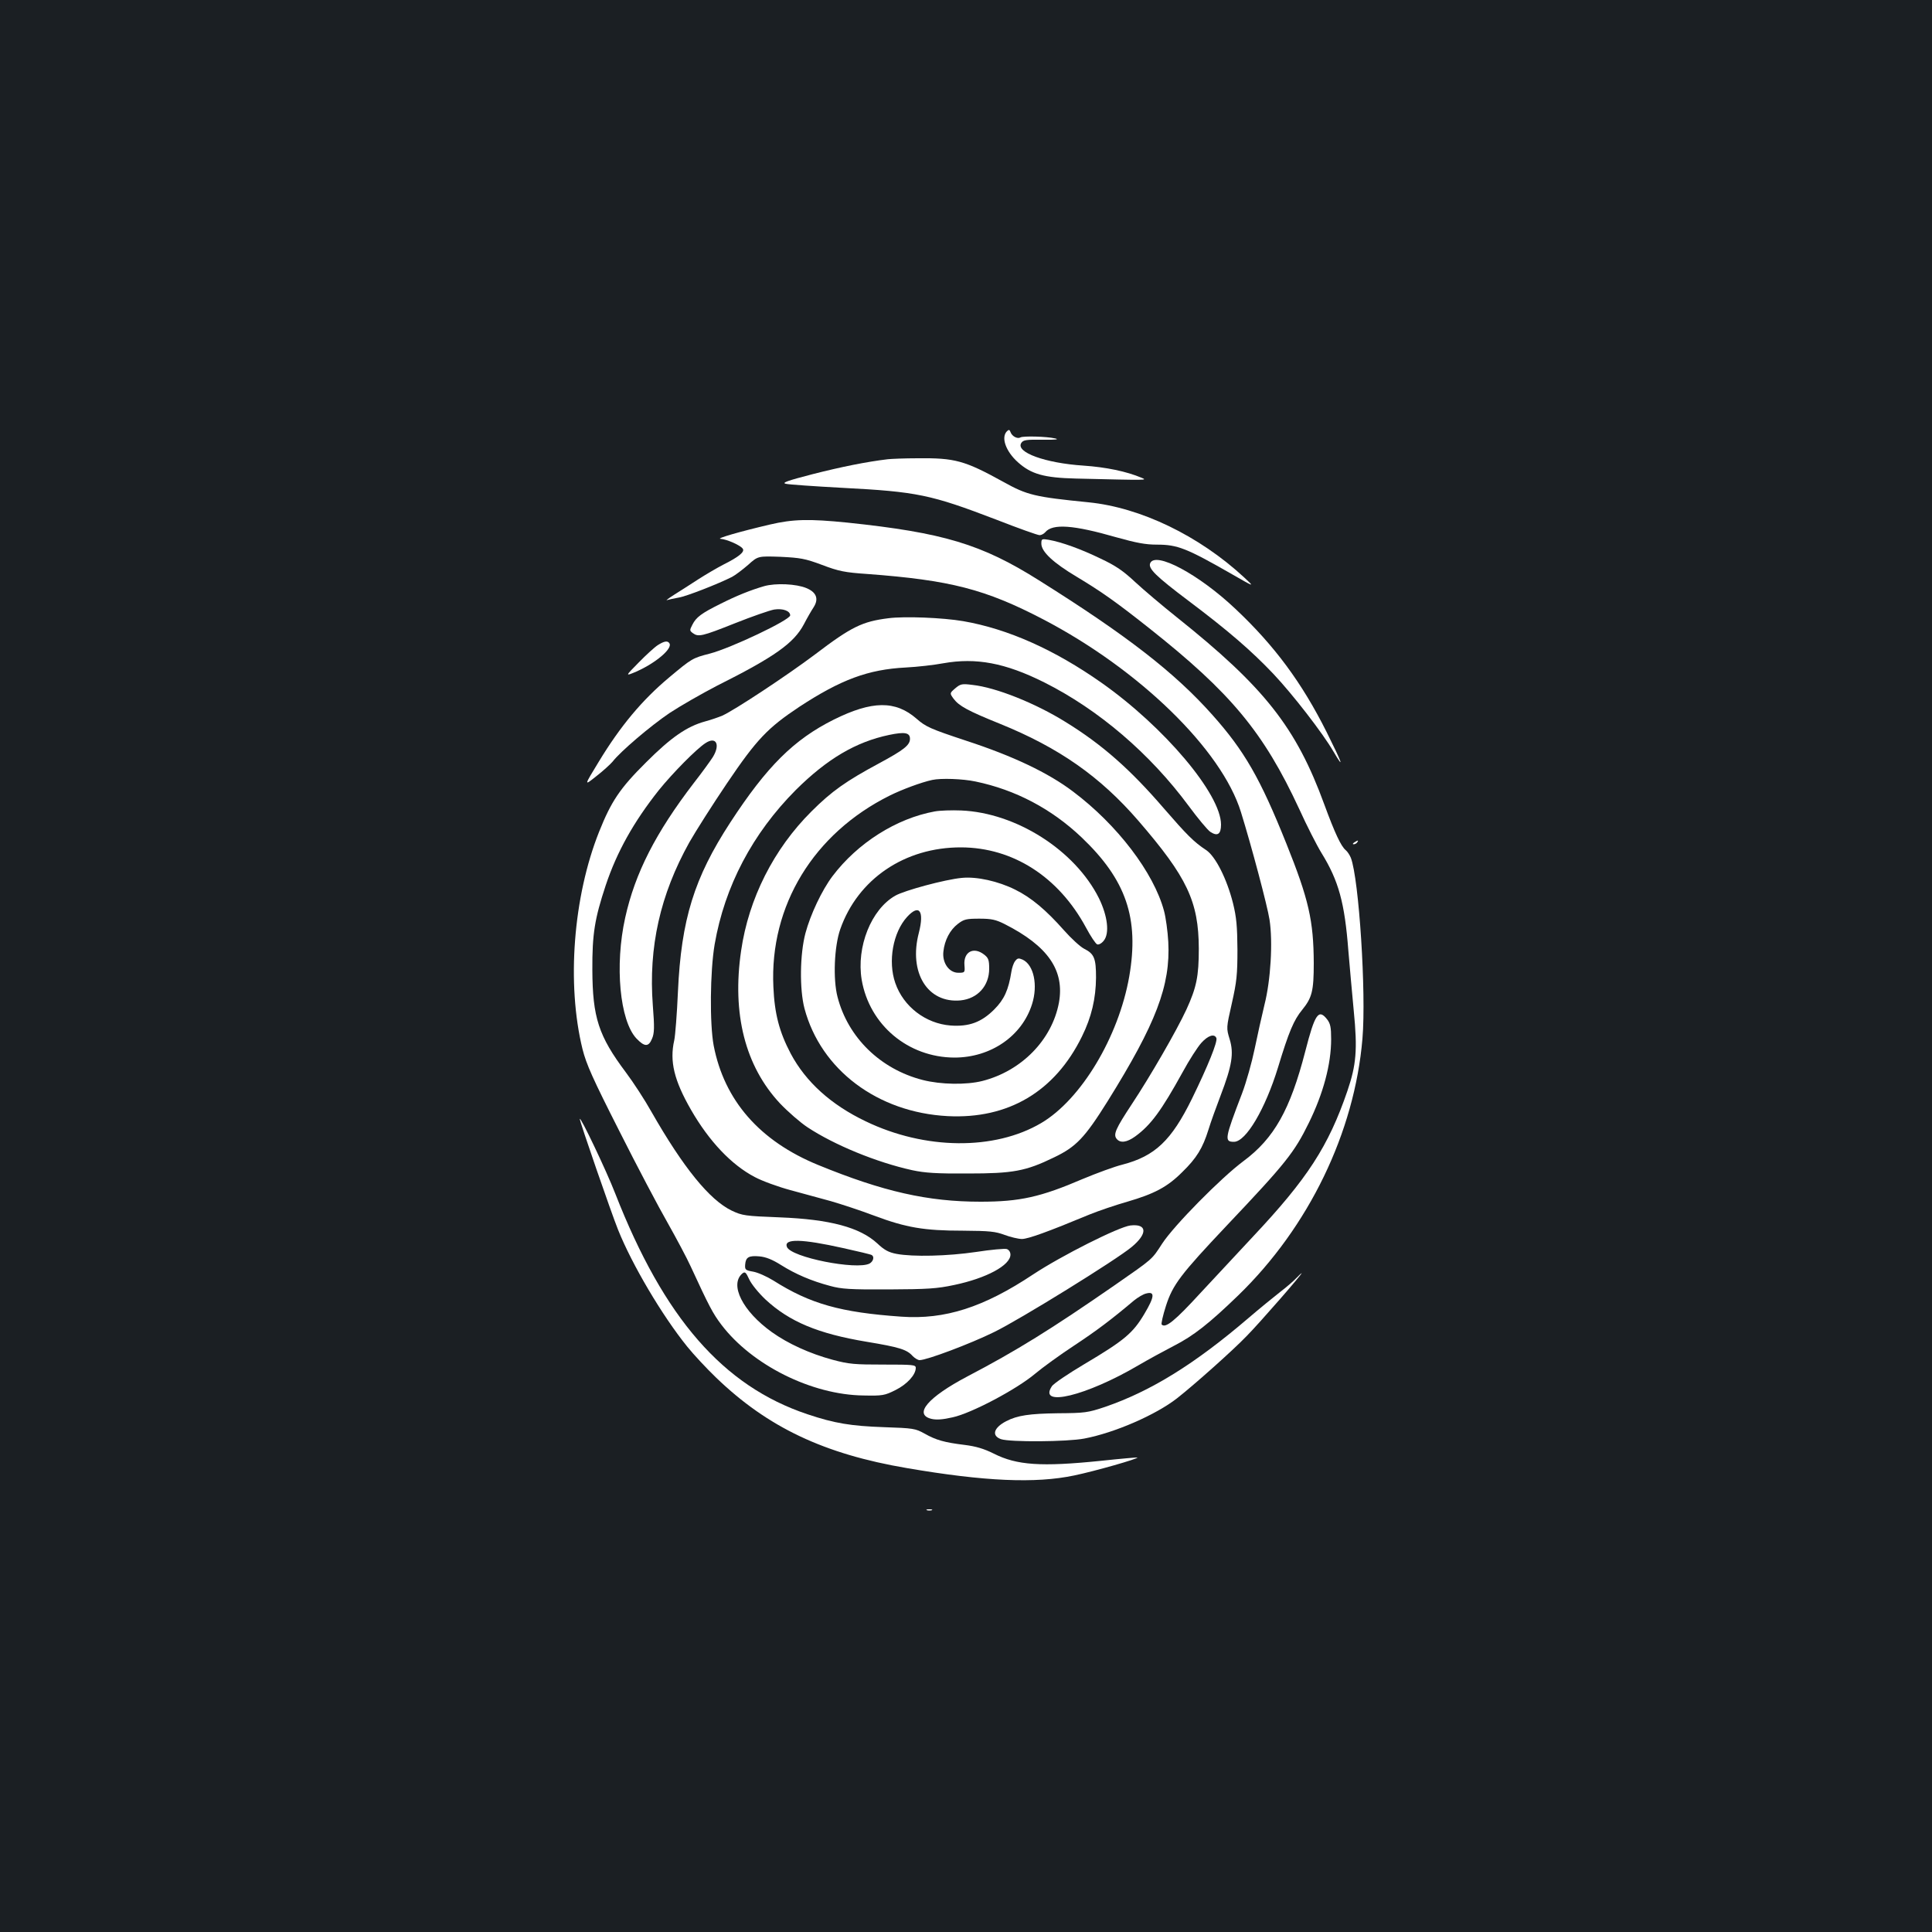<?xml version="1.0" standalone="no"?>
<!DOCTYPE svg PUBLIC "-//W3C//DTD SVG 20010904//EN"
 "http://www.w3.org/TR/2001/REC-SVG-20010904/DTD/svg10.dtd">
<svg version="1.0" xmlns="http://www.w3.org/2000/svg"
 width="1000pt" height="1000pt" viewBox="0 0 1000 1000"
 preserveAspectRatio="xMidYMid meet">
<rect width="100%" height="100%" fill="#1b1f23"/>
<g transform="translate(0,1000) scale(0.1,-0.1)"
fill="#ffffff" stroke="none">
<path d="M5212 7768 c-32 -32 -6 -104 56 -160 69 -62 135 -81 302 -85 379 -9
369 -9 339 4 -78 33 -184 55 -301 63 -198 13 -352 69 -322 117 10 16 25 18
110 17 71 -1 89 2 64 7 -43 10 -165 13 -178 5 -15 -9 -43 5 -51 26 -5 14 -9
16 -19 6z"/>
<path d="M4595 7623 c-110 -13 -243 -40 -388 -77 -132 -34 -162 -45 -140 -50
15 -4 147 -13 293 -21 387 -20 458 -35 795 -164 115 -45 216 -81 226 -81 9 0
22 7 29 15 38 46 146 38 368 -26 104 -29 151 -38 210 -38 107 0 153 -18 392
-155 115 -66 115 -66 60 -15 -233 216 -536 362 -805 389 -280 28 -318 37 -442
106 -201 111 -251 124 -443 122 -69 0 -138 -3 -155 -5z"/>
<path d="M3985 7285 c-158 -37 -282 -73 -255 -74 31 -2 105 -34 115 -52 10
-16 -22 -42 -100 -81 -33 -17 -91 -51 -130 -76 -38 -25 -95 -61 -125 -80 -30
-19 -47 -32 -37 -28 10 3 37 9 60 13 39 6 205 71 276 107 17 9 54 37 83 62 51
46 51 46 167 42 103 -5 128 -9 216 -42 87 -33 118 -39 235 -47 428 -32 609
-78 910 -235 498 -260 923 -674 1023 -997 55 -177 137 -486 148 -557 18 -116
6 -314 -26 -440 -14 -58 -37 -161 -51 -229 -14 -68 -43 -172 -65 -230 -90
-235 -93 -251 -42 -251 62 0 162 170 228 385 56 185 82 246 125 298 51 63 60
97 60 242 -1 220 -26 330 -142 619 -135 337 -217 480 -383 666 -194 218 -441
410 -897 696 -298 188 -497 247 -992 299 -199 20 -281 18 -401 -10z"/>
<path d="M5390 7186 c0 -42 63 -100 184 -172 128 -77 203 -130 371 -263 425
-336 595 -540 780 -939 39 -86 91 -188 115 -227 89 -144 120 -258 139 -505 6
-74 19 -215 28 -312 20 -202 13 -280 -33 -415 -98 -286 -207 -454 -488 -753
-69 -74 -192 -206 -272 -292 -133 -145 -181 -184 -201 -164 -4 3 6 47 22 97
35 109 75 162 316 417 304 321 348 376 424 531 74 151 115 302 115 432 0 62
-4 81 -21 103 -44 56 -63 29 -113 -166 -78 -302 -161 -450 -320 -568 -117 -87
-360 -334 -420 -426 -56 -86 -45 -76 -249 -218 -325 -225 -505 -337 -761 -471
-203 -107 -279 -196 -185 -219 25 -6 58 -4 110 8 97 21 331 145 426 225 38 32
129 98 202 146 118 78 191 133 311 234 20 16 48 33 63 36 46 12 43 -17 -10
-106 -59 -99 -102 -136 -311 -260 -84 -50 -160 -101 -168 -115 -72 -110 179
-49 448 109 51 30 134 75 184 101 102 52 183 116 333 261 365 354 602 843 643
1329 20 237 -18 826 -60 936 -6 14 -17 32 -27 40 -24 20 -56 88 -110 235 -146
400 -310 608 -765 971 -74 59 -171 141 -214 181 -62 58 -101 85 -180 122 -103
50 -201 85 -268 97 -36 6 -38 5 -38 -20z"/>
<path d="M5953 7084 c-10 -27 29 -66 199 -194 206 -155 325 -258 439 -378 100
-106 255 -306 311 -402 60 -102 44 -58 -35 100 -128 256 -271 449 -472 638
-190 180 -417 301 -442 236z"/>
<path d="M3955 6966 c-69 -20 -142 -49 -227 -92 -97 -48 -125 -69 -144 -107
-15 -29 -15 -31 2 -44 29 -21 47 -17 218 51 88 35 180 67 203 71 45 7 83 -7
83 -30 0 -24 -308 -170 -416 -198 -90 -23 -94 -26 -210 -123 -140 -117 -253
-252 -365 -437 -77 -126 -77 -126 -13 -75 35 27 73 62 85 76 40 52 195 184
294 251 56 37 166 100 245 141 301 151 399 221 451 319 16 31 39 71 51 89 27
43 13 77 -38 98 -52 22 -159 27 -219 10z"/>
<path d="M4598 6800 c-135 -17 -191 -44 -379 -187 -145 -109 -416 -288 -480
-317 -19 -8 -59 -22 -89 -30 -95 -26 -177 -83 -306 -212 -135 -134 -180 -201
-243 -359 -134 -336 -169 -787 -86 -1125 20 -79 52 -151 191 -425 91 -181 204
-395 250 -475 45 -80 99 -181 119 -225 95 -206 115 -244 159 -302 158 -208
467 -363 736 -366 98 -2 109 0 165 28 60 30 105 79 105 115 0 16 -15 17 -167
17 -150 0 -178 2 -264 25 -118 32 -230 83 -314 143 -151 108 -221 246 -152
304 13 10 18 6 35 -31 11 -24 47 -69 84 -104 124 -115 272 -177 524 -219 169
-28 208 -40 238 -74 11 -11 27 -21 36 -21 37 0 261 84 385 145 132 64 633 374
713 441 83 69 80 121 -7 111 -60 -7 -356 -156 -503 -253 -257 -171 -457 -235
-683 -219 -314 22 -471 66 -662 187 -34 21 -81 42 -105 46 -40 7 -43 10 -41
37 3 38 19 47 74 42 33 -3 66 -16 112 -45 75 -47 156 -82 254 -108 58 -16 103
-19 303 -18 202 1 250 4 339 23 167 35 291 102 291 157 0 14 -8 25 -19 29 -11
3 -81 -3 -158 -15 -149 -22 -328 -26 -413 -10 -41 8 -63 20 -99 54 -90 83
-245 125 -506 135 -179 7 -193 9 -248 35 -114 55 -250 222 -415 511 -34 61
-94 153 -133 205 -141 188 -172 284 -173 530 -1 185 12 265 69 437 58 174 145
329 275 493 71 88 195 214 242 244 55 36 77 -8 38 -72 -12 -19 -56 -80 -99
-135 -197 -257 -304 -466 -355 -697 -55 -247 -28 -533 58 -625 42 -44 63 -45
81 -1 12 28 13 58 4 172 -23 302 38 573 189 844 33 58 120 195 195 306 154
228 211 287 375 396 214 140 355 193 550 203 59 3 147 13 195 22 169 30 320 2
522 -99 281 -141 547 -368 748 -640 48 -65 98 -125 112 -134 37 -24 55 -12 55
38 0 157 -293 505 -620 735 -242 170 -483 278 -715 318 -105 18 -303 26 -387
15z m-234 -3260 c77 -17 144 -33 148 -36 15 -9 8 -33 -11 -44 -67 -35 -407 32
-428 86 -17 44 76 42 291 -6z"/>
<path d="M3405 6661 c-16 -10 -61 -51 -100 -91 -70 -71 -70 -71 -11 -46 101
45 188 119 171 146 -9 15 -27 12 -60 -9z"/>
<path d="M4944 6437 c-29 -25 -29 -25 -8 -54 28 -37 73 -62 239 -129 306 -124
519 -273 717 -502 253 -293 312 -418 313 -662 0 -144 -12 -201 -64 -315 -52
-112 -188 -347 -282 -489 -85 -129 -98 -158 -79 -181 19 -23 53 -18 96 13 81
59 135 133 245 332 34 63 78 131 97 152 35 39 68 49 78 25 7 -19 -44 -145
-126 -313 -107 -218 -192 -298 -360 -342 -41 -10 -133 -44 -205 -74 -219 -94
-326 -118 -530 -118 -272 0 -503 52 -840 190 -303 124 -486 334 -541 618 -21
112 -19 383 5 524 52 301 196 574 420 799 162 161 311 249 483 285 81 17 108
12 108 -20 0 -33 -32 -58 -160 -127 -171 -92 -245 -144 -350 -249 -195 -194
-325 -451 -364 -721 -48 -327 21 -597 201 -790 41 -43 105 -99 143 -124 138
-91 356 -181 542 -222 66 -14 125 -18 288 -17 233 0 299 12 445 83 115 55 159
101 278 291 251 403 326 599 314 825 -3 55 -13 127 -22 160 -53 198 -242 446
-471 618 -128 97 -311 184 -553 263 -187 62 -209 72 -257 114 -109 95 -230 94
-429 -5 -206 -103 -346 -242 -535 -532 -187 -287 -254 -502 -271 -876 -5 -115
-14 -228 -19 -251 -25 -109 -1 -208 87 -361 94 -163 209 -284 329 -347 39 -21
122 -51 185 -68 63 -17 157 -43 209 -57 52 -15 153 -48 224 -75 166 -62 258
-78 460 -78 139 -1 168 -4 216 -22 30 -11 71 -21 90 -21 33 1 131 36 350 127
47 19 135 49 195 66 140 41 207 76 284 153 75 73 106 124 136 220 12 40 41
119 63 177 59 155 69 217 47 290 -18 59 -18 59 11 187 25 111 29 148 29 278
-1 121 -5 167 -23 240 -32 127 -91 243 -139 275 -64 42 -101 80 -219 216 -174
202 -319 330 -507 446 -157 98 -362 180 -484 193 -54 7 -62 5 -89 -18z m105
-482 c207 -43 393 -141 549 -289 231 -220 299 -418 247 -720 -55 -313 -249
-637 -456 -759 -241 -142 -601 -139 -908 9 -180 86 -310 204 -388 350 -59 112
-84 206 -90 346 -20 420 208 794 602 990 62 31 164 69 220 81 45 10 158 6 224
-8z"/>
<path d="M4838 5800 c-198 -36 -399 -163 -529 -335 -55 -73 -114 -198 -140
-295 -29 -109 -31 -291 -5 -390 85 -318 379 -538 741 -557 314 -16 555 127
695 412 50 101 72 197 73 305 0 99 -9 123 -61 149 -20 10 -68 54 -105 96 -93
105 -169 169 -252 210 -88 44 -200 69 -277 61 -86 -8 -297 -65 -344 -92 -125
-71 -202 -265 -174 -435 40 -234 240 -402 480 -403 188 0 350 111 402 277 31
98 9 203 -49 230 -21 9 -27 8 -39 -8 -8 -10 -16 -35 -19 -54 -15 -95 -37 -144
-89 -196 -66 -66 -130 -90 -226 -83 -129 10 -244 98 -286 220 -39 112 -12 262
61 342 63 69 90 32 61 -82 -54 -206 45 -366 216 -350 88 9 148 75 148 164 0
45 -4 56 -26 73 -55 43 -108 14 -102 -55 3 -38 2 -39 -32 -39 -48 0 -84 52
-77 110 6 58 34 112 75 143 31 24 44 27 111 27 63 0 85 -5 131 -28 225 -114
311 -240 281 -407 -36 -192 -193 -353 -396 -405 -83 -21 -215 -19 -309 5 -219
56 -387 220 -441 430 -24 92 -17 261 14 350 91 260 334 425 626 424 268 -1
504 -152 646 -415 24 -45 50 -84 58 -87 8 -3 23 5 34 19 31 38 20 128 -25 220
-124 248 -428 442 -713 454 -49 2 -111 0 -137 -5z"/>
<path d="M7010 5640 c-9 -6 -10 -10 -3 -10 6 0 15 5 18 10 8 12 4 12 -15 0z"/>
<path d="M3001 4208 c-1 -11 163 -486 198 -573 73 -182 228 -444 358 -605 33
-41 101 -114 150 -161 267 -257 558 -395 988 -468 403 -69 665 -80 865 -38
106 22 334 87 327 93 -1 1 -85 -6 -187 -17 -312 -32 -437 -23 -556 37 -52 26
-94 38 -150 45 -106 13 -149 25 -209 59 -47 26 -58 28 -210 33 -171 6 -256 20
-396 67 -436 146 -742 497 -994 1141 -46 119 -183 406 -184 387z"/>
<path d="M6709 3384 c-13 -14 -51 -47 -84 -72 -33 -26 -107 -86 -164 -135
-277 -237 -503 -377 -741 -459 -90 -30 -104 -32 -245 -33 -146 -2 -209 -11
-267 -41 -65 -34 -77 -75 -27 -93 47 -16 342 -14 431 3 158 30 371 123 481
209 89 70 289 248 360 322 68 69 291 325 284 325 -2 0 -14 -12 -28 -26z"/>
<path d="M4798 2183 c6 -2 18 -2 25 0 6 3 1 5 -13 5 -14 0 -19 -2 -12 -5z"/>
</g>
</svg>
